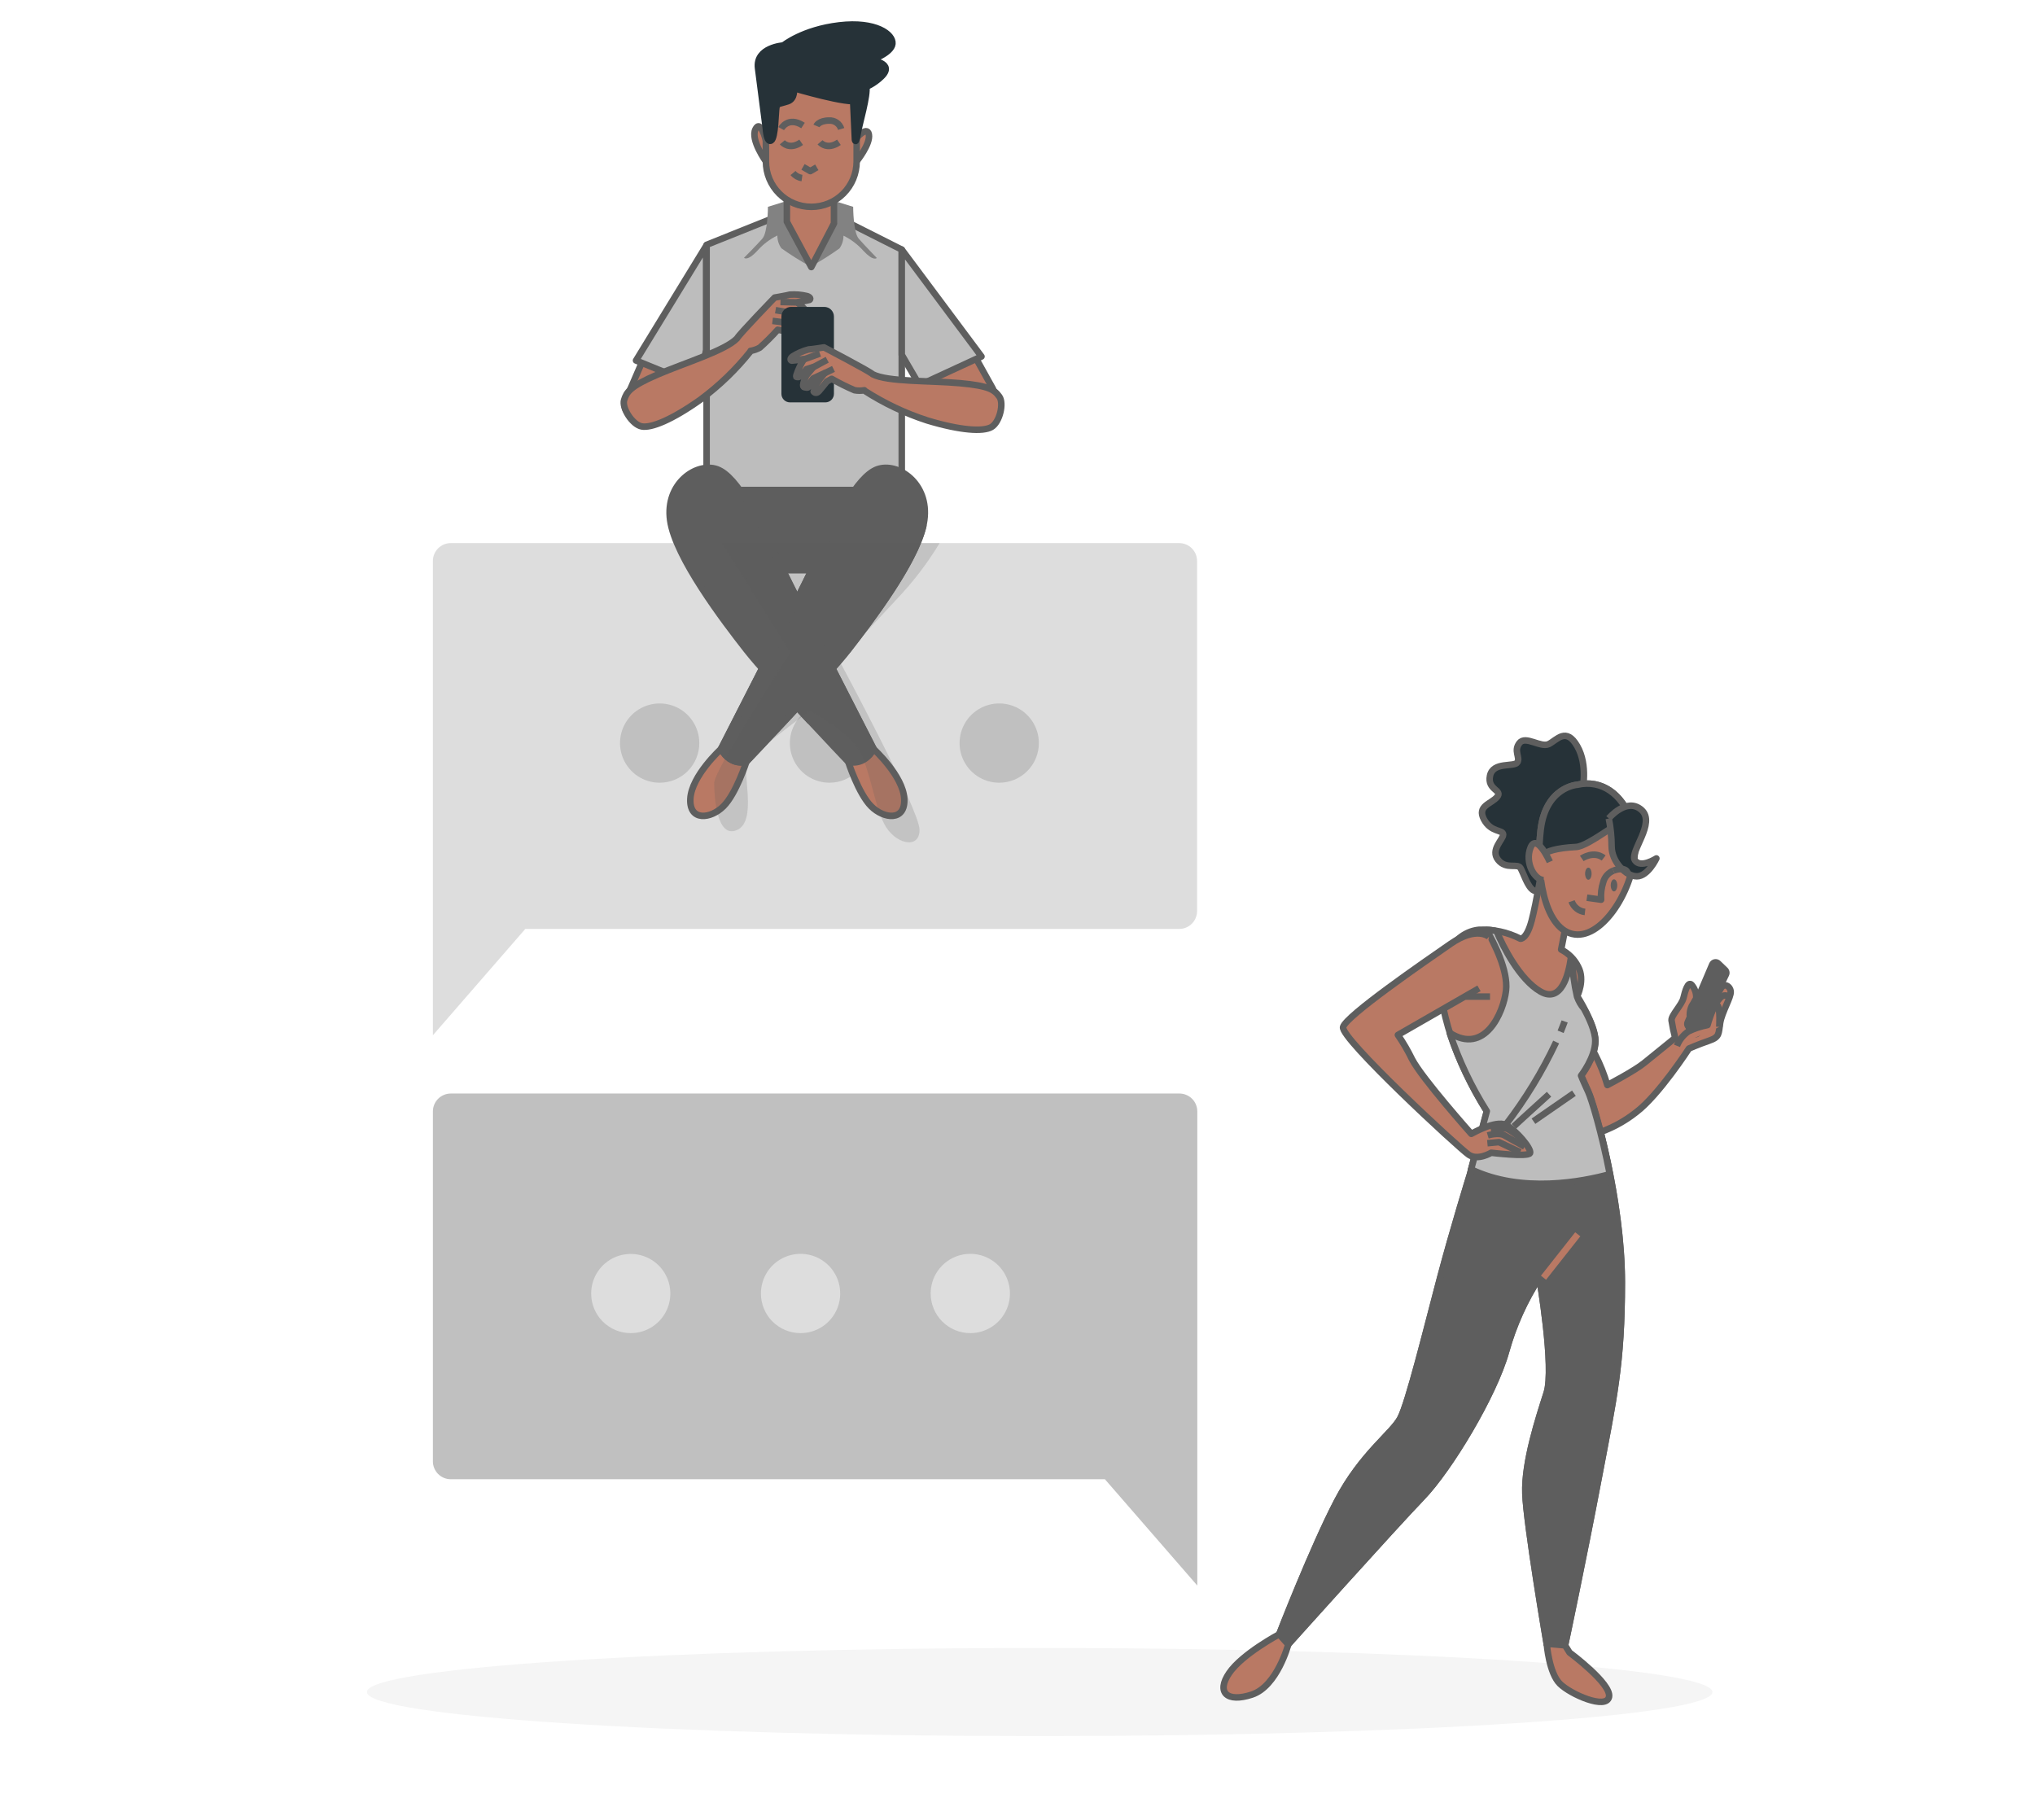 <svg width="312" height="279" viewBox="0 0 312 279" fill="none" xmlns="http://www.w3.org/2000/svg">
<path d="M159.399 266.19C216.365 266.19 262.546 263.165 262.546 259.433C262.546 255.701 216.365 252.676 159.399 252.676C102.432 252.676 56.252 255.701 56.252 259.433C56.252 263.165 102.432 266.19 159.399 266.19Z" fill="#F5F5F5"/>
<path d="M180.788 167.666H69.114C68.387 167.666 67.689 167.955 67.174 168.47C66.659 168.985 66.37 169.682 66.37 170.41V224.028C66.366 224.391 66.433 224.752 66.569 225.089C66.705 225.425 66.906 225.732 67.162 225.99C67.417 226.249 67.721 226.454 68.056 226.594C68.391 226.734 68.751 226.806 69.114 226.806H169.401L183.567 243.106V170.39C183.564 170.028 183.49 169.671 183.349 169.338C183.207 169.005 183.002 168.704 182.743 168.45C182.485 168.197 182.18 167.998 181.844 167.863C181.509 167.729 181.15 167.662 180.788 167.666Z" fill="#C0C0C0"/>
<path d="M142.688 198.331C142.686 197.129 143.041 195.953 143.708 194.952C144.376 193.952 145.324 193.172 146.435 192.711C147.545 192.25 148.768 192.128 149.947 192.362C151.126 192.596 152.21 193.174 153.061 194.024C153.912 194.874 154.491 195.957 154.726 197.136C154.961 198.315 154.841 199.537 154.381 200.648C153.922 201.759 153.143 202.709 152.143 203.377C151.143 204.045 149.968 204.402 148.765 204.402C147.155 204.402 145.61 203.763 144.47 202.624C143.33 201.486 142.689 199.942 142.688 198.331Z" fill="#DDDDDD"/>
<path d="M116.661 198.331C116.66 197.128 117.015 195.952 117.683 194.952C118.35 193.951 119.299 193.171 120.41 192.71C121.521 192.249 122.744 192.128 123.923 192.363C125.103 192.597 126.186 193.176 127.037 194.026C127.887 194.877 128.466 195.96 128.701 197.14C128.935 198.32 128.814 199.542 128.353 200.653C127.892 201.764 127.112 202.713 126.112 203.381C125.111 204.048 123.935 204.403 122.732 204.402C121.122 204.402 119.578 203.762 118.439 202.624C117.301 201.485 116.661 199.941 116.661 198.331Z" fill="#DDDDDD"/>
<path d="M90.634 198.331C90.634 197.13 90.99 195.956 91.657 194.958C92.324 193.96 93.272 193.181 94.382 192.722C95.491 192.262 96.712 192.142 97.889 192.376C99.067 192.611 100.149 193.189 100.998 194.038C101.847 194.887 102.425 195.969 102.659 197.146C102.894 198.324 102.773 199.545 102.314 200.654C101.854 201.764 101.076 202.712 100.078 203.379C99.079 204.046 97.906 204.402 96.705 204.402C95.095 204.402 93.55 203.762 92.412 202.624C91.273 201.485 90.634 199.941 90.634 198.331Z" fill="#DDDDDD"/>
<path d="M242.59 121.258C242.59 121.258 243.523 117.369 241.815 114.398C240.107 111.428 238.701 113.465 237.459 114.083C236.217 114.7 233.885 112.711 232.952 113.932C232.019 115.153 233.11 116.106 232.643 116.882C232.177 117.657 228.911 116.724 228.445 118.94C227.978 121.155 230.462 121.114 229.529 122.198C228.596 123.282 226.421 123.57 227.512 125.628C228.603 127.686 230.462 127.185 230.462 127.96C230.462 128.736 228.445 130.293 229.687 131.843C230.928 133.394 232.643 132.31 233.117 133.092C233.59 133.874 234.2 136.042 235.133 136.522C236.066 137.002 238.399 136.364 240.573 132.481C242.748 128.598 242.59 121.258 242.59 121.258Z" fill="#263238" stroke="#5E5E5E" strokeLinecap="round" stroke-linejoin="round"/>
<path d="M263.767 151.67C263.266 152.747 259.075 155.621 259.075 155.621C259.07 155.148 259.171 154.679 259.37 154.249C259.672 153.79 259.884 153.344 260.056 153.069C260.106 152.32 259.859 151.581 259.37 151.011C258.801 150.38 258.348 151.965 258.101 153.021C257.854 154.078 256.201 155.683 256.276 156.451C256.416 157.354 256.601 158.249 256.832 159.133L252.133 162.941C250.658 164.169 246.432 166.371 246.432 166.371C245.962 164.749 245.335 163.178 244.559 161.679C242.914 158.502 241.098 155.418 239.119 152.438C237.466 154.743 238.769 157.926 239.702 161.843C240.635 165.76 244.545 173.855 244.545 173.855C246.825 173.148 248.955 172.027 250.829 170.549C254.314 167.928 258.945 160.766 258.945 160.766C258.945 160.766 260.317 160.156 262.011 159.573C263.705 158.989 263.458 158.495 263.733 156.829C264.007 155.162 265.427 152.891 265.345 152.027C265.263 151.162 264.268 150.593 263.767 151.67Z" fill="#B97964" stroke="#5E5E5E" strokeLinecap="round" stroke-linejoin="round"/>
<path d="M236.526 132.447C236.526 132.447 235.606 138.189 234.831 141.139C234.056 144.089 233.102 143.931 233.102 143.931C231.136 142.926 228.942 142.453 226.736 142.559C223.471 142.868 219.739 146.442 221.296 154.53C222.854 162.618 227.978 170.383 227.978 170.383L225.337 180.172C225.337 180.172 222.785 188.404 220.768 196.039C218.751 203.675 215.932 215.145 214.683 217.477C213.435 219.809 208.77 222.965 205.038 230.086C201.306 237.206 196.12 250.59 196.12 250.59L197.492 252.147C197.492 252.147 213.812 233.955 218.01 229.605C222.209 225.256 229.048 213.903 230.907 207.221C232.021 203.216 233.74 199.403 236.004 195.916C236.004 195.916 238.371 209.711 237.129 213.594C235.888 217.477 233.699 224.165 233.864 228.981C234.028 233.797 237.15 252.12 237.15 252.12L239.949 252.271C239.949 252.271 242.748 239.059 245.073 226.779C247.399 214.5 248.654 209.218 248.654 196.595C248.654 183.973 244.456 169.395 243.523 167.372C242.59 165.348 242.432 164.888 242.432 164.888C242.432 164.888 244.607 162.089 244.607 159.599C244.607 157.109 241.815 152.739 241.815 152.739C241.815 152.739 243.056 150.256 241.965 148.232C241.402 147.093 240.485 146.166 239.352 145.591L240.415 140.151L236.526 132.447Z" fill="#B97964" stroke="#5E5E5E" strokeLinecap="round" stroke-linejoin="round"/>
<path d="M226.75 174.93L225.337 180.164C225.337 180.164 222.785 188.396 220.768 196.031C218.751 203.666 215.932 215.136 214.683 217.469C213.435 219.801 208.77 222.957 205.038 230.077C201.306 237.198 196.12 250.582 196.12 250.582L197.492 252.139C197.492 252.139 213.812 233.946 218.01 229.597C222.209 225.248 229.048 213.894 230.907 207.213C232.021 203.207 233.74 199.395 236.004 195.908C236.004 195.908 238.371 209.703 237.129 213.586C235.888 217.469 233.699 224.157 233.864 228.973C234.028 233.788 237.15 252.118 237.15 252.118L239.949 252.269C239.949 252.269 242.748 239.057 245.073 226.778C247.399 214.498 248.654 209.216 248.654 196.594C248.654 188.314 246.836 179.162 245.327 173.27C235.517 175.451 229.919 175.485 226.75 174.93Z" fill="#5E5E5E" stroke="#5E5E5E" strokeLinecap="round" stroke-linejoin="round"/>
<path d="M236.643 195.909L241.897 189.248" stroke="#B97964" strokeWidth="0.75" strokeLinecap="round" stroke-linejoin="round"/>
<path d="M241.815 120.326C241.815 120.326 237.013 120.634 236.217 127.186C235.421 133.737 236.684 142.106 241.019 143.19C245.355 144.274 250.191 136.975 250.657 130.76C251.124 124.545 247.255 119.077 241.815 120.326Z" fill="#B97964" stroke="#5E5E5E" strokeLinecap="round" stroke-linejoin="round"/>
<path d="M247.955 135.746C247.955 136.261 247.728 136.679 247.454 136.679C247.18 136.679 246.953 136.261 246.953 135.746C246.953 135.232 247.173 134.82 247.454 134.82C247.735 134.82 247.955 135.232 247.955 135.746Z" fill="#5E5E5E"/>
<path d="M244.017 133.964C244.017 134.472 243.798 134.89 243.523 134.89C243.249 134.89 243.022 134.472 243.022 133.964C243.022 133.457 243.242 133.031 243.523 133.031C243.804 133.031 244.017 133.443 244.017 133.964Z" fill="#5E5E5E"/>
<path d="M250.006 125.56C248.689 121.883 245.636 119.448 241.815 120.326C241.815 120.326 237.013 120.635 236.217 127.186C236.033 128.752 235.966 130.33 236.018 131.906L236.059 132.002C236.059 132.002 235.428 130.17 241.643 129.862C243.694 129.738 248.839 125.245 250.006 125.56Z" fill="#263238" stroke="#5E5E5E" strokeLinecap="round" stroke-linejoin="round"/>
<path d="M246.658 125.471C246.658 125.471 249.402 122.178 251.666 124.181C253.93 126.185 249.807 130.616 250.664 131.906C251.522 133.195 253.95 131.618 253.95 131.618C253.95 131.618 252.668 134.362 250.953 134.362C249.238 134.362 247.09 132.077 247.09 129.786C247.082 128.346 246.938 126.911 246.658 125.499" fill="#263238"/>
<path d="M246.658 125.471C246.658 125.471 249.402 122.178 251.666 124.181C253.93 126.185 249.807 130.616 250.664 131.906C251.522 133.195 253.95 131.618 253.95 131.618C253.95 131.618 252.668 134.362 250.953 134.362C249.238 134.362 247.09 132.077 247.09 129.786C247.082 128.346 246.938 126.911 246.658 125.499V125.499" stroke="#5E5E5E" strokeLinecap="round" stroke-linejoin="round"/>
<path d="M237.616 132.139C237.616 132.139 235.593 127.632 234.66 129.957C233.727 132.283 235.284 134.938 236.683 134.938" fill="#B97964"/>
<path d="M237.616 132.139C237.616 132.139 235.593 127.632 234.66 129.957C233.727 132.283 235.284 134.938 236.683 134.938" stroke="#5E5E5E" strokeLinecap="round" stroke-linejoin="round"/>
<path d="M242.844 154.646C242.378 154.105 242.02 153.481 241.787 152.807C241.347 150.928 241.101 149.009 241.053 147.079L240.847 146.866C240.498 149.357 239.4 153.871 236.189 152.032C232.979 150.194 230.42 145.103 229.46 142.785C228.956 142.639 228.434 142.569 227.909 142.579C229.014 144.479 231.257 148.808 230.9 151.874C230.503 155.304 227.621 161.808 222.257 158.357C223.661 162.579 225.573 166.615 227.951 170.376L225.543 179.294C233.295 183.019 242.693 181.166 246.809 180.035C245.553 173.593 244.017 168.537 243.495 167.405C242.562 165.388 242.405 164.922 242.405 164.922C242.405 164.922 244.579 162.123 244.579 159.633C244.607 158.206 243.667 156.134 242.844 154.646Z" fill="#BDBDBD" stroke="#5E5E5E" strokeLinecap="round" stroke-linejoin="round"/>
<path d="M239.27 158.198C239.482 157.677 239.695 157.148 239.887 156.613" stroke="#5E5E5E" strokeWidth="0.75" strokeLinecap="round" stroke-linejoin="round"/>
<path d="M230.839 172.474C233.874 168.533 236.471 164.273 238.584 159.77" stroke="#5E5E5E" strokeWidth="0.75" strokeLinecap="round" stroke-linejoin="round"/>
<path d="M232.087 172.71C232.087 172.71 234.145 170.796 237.493 167.777" stroke="#5E5E5E" strokeWidth="0.75" strokeLinecap="round" stroke-linejoin="round"/>
<path d="M235.105 171.912L241.307 167.617" stroke="#5E5E5E" strokeWidth="0.75" strokeLinecap="round" stroke-linejoin="round"/>
<path d="M228.287 143.635C228.287 143.635 226.421 141.927 222.38 144.726C218.34 147.525 206.369 155.764 205.916 157.472C205.464 159.18 223.794 176.124 225.193 177.057C226.592 177.99 228.623 176.748 228.623 176.748C228.623 176.748 234.262 177.434 234.578 176.81C234.893 176.186 232.417 173.25 230.859 172.475C229.302 171.699 225.577 173.847 225.577 173.847C225.577 173.847 218.031 165.375 216.495 162.418C215.865 161.121 215.138 159.873 214.32 158.686L226.757 151.538" fill="#B97964"/>
<path d="M228.287 143.635C228.287 143.635 226.421 141.927 222.38 144.726C218.34 147.525 206.369 155.764 205.916 157.472C205.464 159.18 223.794 176.124 225.193 177.057C226.592 177.99 228.623 176.748 228.623 176.748C228.623 176.748 234.262 177.434 234.578 176.81C234.893 176.186 232.417 173.25 230.859 172.475C229.302 171.699 225.577 173.847 225.577 173.847C225.577 173.847 218.031 165.375 216.495 162.418C215.865 161.121 215.138 159.873 214.32 158.686L226.757 151.538" stroke="#5E5E5E" strokeLinecap="round" stroke-linejoin="round"/>
<path d="M228.04 175.287L229.81 175.115L233.068 176.659" stroke="#5E5E5E" strokeWidth="0.75" strokeLinecap="round" stroke-linejoin="round"/>
<path d="M228.095 174.088C228.095 174.088 229.81 173.574 230.667 174.088C231.525 174.603 233.754 175.803 233.754 175.803" stroke="#5E5E5E" strokeWidth="0.75" strokeLinecap="round" stroke-linejoin="round"/>
<path d="M228.548 173.092C228.548 173.092 230.379 172.797 231.113 173.092C231.855 173.496 232.546 173.986 233.171 174.553" stroke="#5E5E5E" strokeWidth="0.75" strokeLinecap="round" stroke-linejoin="round"/>
<path d="M224.713 152.807H228.445" stroke="#5E5E5E" strokeLinecap="round" stroke-linejoin="round"/>
<path d="M262.052 147.697L258.279 156.574C258.211 156.731 258.182 156.903 258.195 157.074C258.209 157.245 258.263 157.41 258.354 157.555L258.986 158.57C259.086 158.733 259.229 158.866 259.398 158.954C259.568 159.043 259.758 159.084 259.949 159.074C260.14 159.063 260.325 159.001 260.484 158.895C260.642 158.788 260.77 158.64 260.851 158.467L265.07 149.618C265.167 149.416 265.197 149.189 265.158 148.969C265.119 148.748 265.011 148.546 264.851 148.39L263.774 147.354C263.65 147.233 263.499 147.144 263.333 147.095C263.167 147.046 262.992 147.037 262.822 147.071C262.653 147.105 262.494 147.18 262.36 147.289C262.225 147.398 262.12 147.538 262.052 147.697Z" fill="#5E5E5E"/>
<path d="M257.105 160.353C257.46 159.452 258.077 158.678 258.875 158.131C259.803 157.688 260.782 157.366 261.791 157.17C261.791 157.17 262.827 153.555 263.307 154.111C263.787 154.666 263.595 157.452 263.595 157.452" fill="#B97964"/>
<path d="M257.105 160.353C257.46 159.452 258.077 158.678 258.875 158.131C259.803 157.688 260.782 157.366 261.791 157.17C261.791 157.17 262.827 153.555 263.307 154.111C263.787 154.666 263.595 157.452 263.595 157.452" stroke="#5E5E5E" strokeLinecap="round" stroke-linejoin="round"/>
<path d="M265.166 152.911C264.997 152.741 264.771 152.642 264.532 152.632C264.293 152.622 264.059 152.701 263.876 152.856C263.245 153.432 262.278 155.065 261.249 155.936" stroke="#5E5E5E" strokeLinecap="round" stroke-linejoin="round"/>
<path d="M196.113 250.582C196.113 250.582 190.474 253.573 188.458 256.516C186.441 259.459 188.087 261.105 191.949 259.822C195.811 258.54 197.513 252.139 197.513 252.139L196.113 250.582Z" fill="#B97964" stroke="#5E5E5E" strokeLinecap="round" stroke-linejoin="round"/>
<path d="M237.15 252.12C237.15 252.12 237.493 256.497 239.147 258.15C240.8 259.803 246.308 262.191 246.693 260.167C247.077 258.143 240.635 253.376 240.635 253.376L239.949 252.271L237.891 252.086L237.15 252.12Z" fill="#B97964" stroke="#5E5E5E" strokeLinecap="round" stroke-linejoin="round"/>
<path d="M247.358 133.496C246.973 133.65 246.631 133.893 246.359 134.206C246.087 134.518 245.893 134.891 245.794 135.293C245.516 136.149 245.408 137.051 245.478 137.948L243.297 137.64" stroke="#5E5E5E" strokeLinecap="round" stroke-linejoin="round"/>
<path d="M240.95 138.188C241.105 138.627 241.379 139.013 241.743 139.303C242.107 139.593 242.546 139.775 243.008 139.827" stroke="#5E5E5E" strokeLinecap="round" stroke-linejoin="round"/>
<path d="M242.515 131.623C242.515 131.623 244.312 130.374 245.869 131.547" stroke="#5E5E5E" strokeLinecap="round" stroke-linejoin="round"/>
<path d="M247.357 133.496C247.357 133.496 249.621 132.563 249.621 134.278" stroke="#5E5E5E" strokeLinecap="round" stroke-linejoin="round"/>
<path d="M180.788 83.269H69.114C68.386 83.269 67.688 83.559 67.174 84.073C66.659 84.588 66.37 85.286 66.37 86.013V158.73L80.536 142.43H180.788C181.151 142.43 181.511 142.358 181.846 142.218C182.181 142.078 182.485 141.873 182.741 141.614C182.996 141.356 183.197 141.049 183.333 140.712C183.469 140.376 183.537 140.015 183.532 139.652V86.048C183.537 85.685 183.469 85.324 183.333 84.987C183.197 84.65 182.996 84.344 182.741 84.085C182.485 83.827 182.181 83.622 181.846 83.482C181.511 83.342 181.151 83.269 180.788 83.269Z" fill="#DDDDDD"/>
<path d="M107.215 113.933C107.215 112.731 106.858 111.556 106.19 110.556C105.522 109.556 104.572 108.777 103.461 108.317C102.35 107.858 101.127 107.738 99.948 107.973C98.769 108.208 97.686 108.787 96.836 109.638C95.987 110.489 95.408 111.572 95.174 112.752C94.941 113.931 95.062 115.154 95.523 116.264C95.984 117.375 96.764 118.323 97.765 118.99C98.765 119.657 99.941 120.013 101.143 120.011C101.941 120.011 102.731 119.854 103.468 119.549C104.205 119.243 104.875 118.795 105.439 118.231C106.003 117.666 106.45 116.996 106.754 116.259C107.059 115.521 107.215 114.731 107.215 113.933Z" fill="#C0C0C0"/>
<path d="M133.242 113.931C133.24 112.731 132.883 111.558 132.215 110.56C131.547 109.563 130.599 108.786 129.489 108.327C128.38 107.869 127.159 107.75 125.982 107.985C124.805 108.22 123.724 108.798 122.875 109.648C122.027 110.497 121.449 111.579 121.216 112.756C120.982 113.934 121.103 115.154 121.562 116.263C122.022 117.372 122.8 118.32 123.799 118.987C124.797 119.654 125.97 120.009 127.171 120.009C127.969 120.009 128.759 119.852 129.496 119.547C130.233 119.241 130.902 118.793 131.466 118.229C132.03 117.664 132.477 116.994 132.782 116.257C133.086 115.519 133.243 114.729 133.242 113.931Z" fill="#C0C0C0"/>
<path d="M159.275 113.933C159.275 112.731 158.919 111.556 158.251 110.557C157.583 109.557 156.634 108.778 155.523 108.318C154.412 107.858 153.19 107.738 152.011 107.972C150.832 108.207 149.749 108.786 148.899 109.636C148.049 110.486 147.47 111.569 147.236 112.748C147.001 113.927 147.122 115.149 147.582 116.259C148.042 117.37 148.821 118.319 149.82 118.987C150.82 119.655 151.995 120.011 153.197 120.011C153.995 120.011 154.786 119.854 155.523 119.549C156.26 119.243 156.93 118.796 157.495 118.231C158.059 117.667 158.507 116.997 158.812 116.259C159.118 115.522 159.275 114.732 159.275 113.933Z" fill="#C0C0C0"/>
<path d="M99.182 53.785L95.951 61.263C95.838 61.465 95.77 61.689 95.749 61.919C95.729 62.15 95.758 62.383 95.834 62.601C95.909 62.82 96.031 63.02 96.189 63.189C96.347 63.358 96.54 63.492 96.753 63.581L98.729 64.446C100.567 64.693 102.33 63.074 102.783 62.484L106.789 57.592L99.182 53.785Z" fill="#B97964" stroke="#5E5E5E" strokeLinecap="round" stroke-linejoin="round"/>
<path d="M122.183 31.983L108.333 37.539V78.075H138.256V38.273L125.188 31.688L122.183 31.983Z" fill="#BDBDBD" stroke="#5E5E5E" strokeLinecap="round" stroke-linejoin="round"/>
<path d="M131.656 36.593C130.806 35.619 130.806 31.709 130.806 31.709L127.259 30.611L124.268 30.941L121.277 30.611L117.737 31.709C117.737 31.709 117.737 35.619 116.88 36.593C116.022 37.567 114.074 39.523 114.074 39.523C114.074 39.523 114.561 40.133 116.132 38.425C116.99 37.461 118.026 36.673 119.185 36.106C119.176 36.806 119.39 37.491 119.795 38.061C121.19 39.056 122.64 39.972 124.138 40.805V40.936L124.248 40.867L124.364 40.936V40.833C125.863 40.002 127.313 39.085 128.707 38.089C129.112 37.518 129.326 36.834 129.317 36.134C130.477 36.699 131.514 37.487 132.37 38.452C133.961 40.16 134.428 39.55 134.428 39.55C134.428 39.55 132.514 37.574 131.656 36.593Z" fill="#828282"/>
<path d="M120.64 29.309V33.994L124.385 40.95L127.863 34.261V29.446L120.64 29.309Z" fill="#B97964" stroke="#5E5E5E" strokeLinecap="round" stroke-linejoin="round"/>
<path d="M117.429 21.55C117.429 21.55 116.62 18.196 115.824 19.814C115.028 21.433 117.429 24.761 117.429 24.761V21.55Z" fill="#B97964" stroke="#5E5E5E" strokeLinecap="round" stroke-linejoin="round"/>
<path d="M131.073 21.419C131.073 21.419 132.946 19.141 133.214 20.616C133.481 22.091 131.341 24.732 131.341 24.732L131.073 21.419Z" fill="#B97964" stroke="#5E5E5E" strokeLinecap="round" stroke-linejoin="round"/>
<path d="M124.385 31.716C122.54 31.716 120.771 30.983 119.466 29.678C118.162 28.374 117.429 26.605 117.429 24.76V10.848H131.341V24.76C131.341 26.605 130.608 28.374 129.303 29.678C127.999 30.983 126.23 31.716 124.385 31.716Z" fill="#B97964" stroke="#5E5E5E" strokeLinecap="round" stroke-linejoin="round"/>
<path d="M119.946 21.816C119.946 21.816 121.003 23.085 122.834 21.816H119.946Z" fill="#B97964"/>
<path d="M119.946 21.816C119.946 21.816 121.003 23.085 122.834 21.816" stroke="#5E5E5E" strokeLinecap="round" stroke-linejoin="round"/>
<path d="M125.729 21.816C125.729 21.816 126.786 23.085 128.624 21.816H125.729Z" fill="#B97964"/>
<path d="M125.729 21.816C125.729 21.816 126.786 23.085 128.624 21.816" stroke="#5E5E5E" strokeLinecap="round" stroke-linejoin="round"/>
<path d="M119.769 19.718C119.769 19.718 120.825 17.776 123.116 19.244" stroke="#5E5E5E" strokeLinecap="round" stroke-linejoin="round"/>
<path d="M125.174 19.307C125.174 19.307 125.524 18.484 127.115 18.484C127.524 18.458 127.93 18.571 128.267 18.805C128.603 19.04 128.85 19.381 128.967 19.774" stroke="#5E5E5E" strokeLinecap="round" stroke-linejoin="round"/>
<path d="M123.116 25.59L124.234 26.235L125.229 25.652" stroke="#5E5E5E" strokeLinecap="round" stroke-linejoin="round"/>
<path d="M121.586 26.529C121.932 26.947 122.421 27.22 122.958 27.298" stroke="#5E5E5E" strokeLinecap="round" stroke-linejoin="round"/>
<path d="M130.806 15.532L131.074 21.418C131.074 21.418 131.204 22.221 131.472 20.616C131.739 19.01 133.084 14.592 132.81 13.255C132.535 11.917 130.669 11.883 129.867 12.322C129.064 12.761 130.806 15.532 130.806 15.532Z" fill="#263238" stroke="#263238" strokeLinecap="round" stroke-linejoin="round"/>
<path d="M117.429 19.814C117.429 19.814 116.626 13.64 116.221 10.45C115.817 7.26 120.104 6.972 120.104 6.972C120.104 6.972 123.047 4.557 128.665 3.892C134.284 3.226 136.959 5.264 136.822 6.704C136.685 8.145 133.481 9.242 133.481 9.242C133.481 9.242 137.357 9.647 135.086 11.787C132.816 13.928 130.668 13.79 130.668 13.79C130.668 13.79 132.678 14.73 131.471 15.396C130.264 16.061 121.709 13.523 121.709 13.523C121.709 13.523 121.977 15.128 120.769 15.533C119.562 15.938 119.164 15.8 119.034 16.466C118.904 17.131 118.897 21.151 118.231 21.549C117.566 21.947 117.429 19.814 117.429 19.814Z" fill="#263238" stroke="#263238" strokeLinecap="round" stroke-linejoin="round"/>
<path d="M108.257 37.711L97.515 55.273L107.174 59.224L108.257 53.66V37.711Z" fill="#BDBDBD" stroke="#5E5E5E" strokeLinecap="round" stroke-linejoin="round"/>
<path d="M149.315 54.367L152.217 59.588C152.329 59.79 152.398 60.014 152.418 60.245C152.438 60.475 152.409 60.708 152.333 60.926C152.258 61.145 152.137 61.346 151.978 61.514C151.82 61.683 151.627 61.817 151.414 61.906L147.298 63.628C146.958 63.769 146.581 63.792 146.227 63.694C145.873 63.596 145.561 63.382 145.343 63.086L141.714 58.175L149.315 54.367Z" fill="#B97964" stroke="#5E5E5E" strokeLinecap="round" stroke-linejoin="round"/>
<path d="M138.256 38.273L150.48 54.662L140.972 59.052L138.256 54.401V38.273Z" fill="#BDBDBD" stroke="#5E5E5E" strokeLinecap="round" stroke-linejoin="round"/>
<path d="M95.69 61.324C96.067 60.13 96.548 59.266 100.767 57.448C104.985 55.63 111.221 53.757 113.005 51.877C113.307 51.267 118.774 45.621 118.774 45.621C118.774 45.621 120.715 45.292 121.072 45.175C121.977 45.11 122.887 45.186 123.768 45.401C124.269 45.58 124.317 45.861 124.111 45.984C123.561 46.125 123.002 46.228 122.437 46.293L122.266 46.382C122.981 46.965 123.619 47.636 124.166 48.379C124.228 48.571 124.379 48.591 123.994 48.722C123.61 48.852 122.389 47.981 122.389 47.981H121.264L122.691 48.852C122.691 48.852 124.063 50.176 123.59 50.471C123.116 50.766 122.972 50.752 122.904 50.471C122.835 50.19 121.895 49.593 121.895 49.593L119.975 49.387C120.583 49.748 121.169 50.144 121.731 50.574C122.004 50.875 122.254 51.196 122.478 51.534C122.478 51.534 122.307 52.09 121.69 51.726C121.072 51.363 120.064 50.711 120.064 50.711L119.234 50.56C118.373 51.527 117.456 52.443 116.49 53.304C116.051 53.551 115.573 53.718 115.076 53.798V53.853C112.85 56.65 110.267 59.143 107.393 61.269C103.03 64.369 99.847 65.659 98.386 65.385C96.925 65.11 95.306 62.517 95.69 61.324Z" fill="#B97964" stroke="#5E5E5E" strokeLinecap="round" stroke-linejoin="round"/>
<path d="M121.278 47.966L118.904 47.555" stroke="#5E5E5E" strokeWidth="0.75" strokeLinecap="round" stroke-linejoin="round"/>
<path d="M119.974 49.402L118.438 49.203" stroke="#5E5E5E" strokeWidth="0.75" strokeLinecap="round" stroke-linejoin="round"/>
<path d="M122.286 46.368L119.658 46.307" stroke="#5E5E5E" strokeWidth="0.75" strokeLinecap="round" stroke-linejoin="round"/>
<path d="M106.542 75.133H140.081V75.421C140.081 78.605 138.816 81.658 136.564 83.91C134.313 86.161 131.259 87.426 128.076 87.426H118.547C115.363 87.426 112.31 86.161 110.058 83.91C107.807 81.658 106.542 78.605 106.542 75.421V75.133Z" fill="#5E5E5E" stroke="#5E5E5E" strokeLinecap="round" stroke-linejoin="round"/>
<path d="M130.052 116.8C130.052 116.8 131.616 121.677 133.564 123.626C135.512 125.574 138.833 125.972 138.64 122.459C138.448 118.947 133.955 114.852 133.955 114.852C133.955 114.852 130.052 115.044 130.052 116.8Z" fill="#B97964" stroke="#5E5E5E" strokeLinecap="round" stroke-linejoin="round"/>
<path d="M133.955 114.851C133.955 114.851 122.643 92.803 119.515 86.361C116.386 79.92 113.08 73.094 109.959 71.955C106.837 70.816 101.96 74.096 102.742 79.755C103.524 85.415 110.933 95.169 114.445 99.649C117.957 104.129 130.052 116.799 130.052 116.799C130.052 116.799 132.398 117.581 133.955 114.851Z" fill="#5E5E5E" stroke="#5E5E5E" strokeLinecap="round" stroke-linejoin="round"/>
<path d="M114.432 116.8C114.432 116.8 112.868 121.677 110.919 123.626C108.971 125.574 105.651 125.972 105.843 122.459C106.035 118.947 110.528 114.852 110.528 114.852C110.528 114.852 114.432 115.044 114.432 116.8Z" fill="#B97964" stroke="#5E5E5E" strokeLinecap="round" stroke-linejoin="round"/>
<path d="M110.528 114.851C110.528 114.851 121.84 92.803 124.934 86.361C128.028 79.92 131.376 73.094 134.497 71.955C137.618 70.816 142.496 74.096 141.714 79.755C140.932 85.415 133.523 95.169 130.011 99.649C126.498 104.129 114.404 116.799 114.404 116.799C114.404 116.799 112.086 117.581 110.528 114.851Z" fill="#5E5E5E" stroke="#5E5E5E" strokeLinecap="round" stroke-linejoin="round"/>
<path d="M141.563 80.621C141.199 80.038 140.424 79.647 139.045 79.373C137.269 79.016 133.084 79.092 128.474 79.373C127.287 81.547 126.114 83.969 124.962 86.336C121.84 92.777 110.556 114.825 110.556 114.825C112.113 117.569 114.459 116.774 114.459 116.774C114.459 116.774 126.553 104.089 130.066 99.624C133.372 95.37 140.218 86.363 141.563 80.621Z" stroke="#5E5E5E" strokeLinecap="round" stroke-linejoin="round"/>
<path d="M121.284 47.055H126.375C126.768 47.055 127.144 47.211 127.422 47.489C127.7 47.767 127.856 48.144 127.856 48.536V60.384C127.856 60.731 127.718 61.064 127.473 61.31C127.227 61.556 126.894 61.694 126.546 61.694H121.113C120.765 61.694 120.432 61.556 120.187 61.31C119.941 61.064 119.803 60.731 119.803 60.384V48.53C119.805 48.138 119.961 47.763 120.239 47.486C120.517 47.21 120.893 47.055 121.284 47.055Z" fill="#263238"/>
<path d="M153.21 60.808C152.47 59.799 151.749 59.161 147.167 58.75C142.584 58.338 136.081 58.578 133.79 57.378C133.31 56.898 126.333 53.262 126.333 53.262C126.333 53.262 124.378 53.57 124.007 53.57C123.128 53.797 122.29 54.16 121.524 54.647C121.106 54.97 121.154 55.251 121.387 55.299C121.952 55.261 122.514 55.183 123.068 55.066H123.26C122.768 55.839 122.376 56.671 122.093 57.542C122.093 57.748 121.963 57.817 122.368 57.817C122.773 57.817 123.651 56.602 123.651 56.602L124.728 56.26L123.651 57.542C123.651 57.542 122.773 59.23 123.308 59.367C123.843 59.504 123.994 59.429 123.994 59.161C124.161 58.746 124.393 58.359 124.68 58.016L126.436 57.206C125.973 57.741 125.545 58.305 125.153 58.894C124.988 59.264 124.853 59.647 124.748 60.039C124.748 60.039 125.084 60.513 125.558 59.971C126.031 59.429 126.772 58.489 126.772 58.489L127.513 58.084C128.645 58.737 129.816 59.322 131.018 59.834C131.513 59.925 132.02 59.925 132.514 59.834V59.882C135.517 61.821 138.759 63.361 142.159 64.464C147.283 66.014 150.727 66.22 152.003 65.479C153.279 64.739 153.958 61.823 153.21 60.808Z" fill="#B97964" stroke="#5E5E5E" strokeLinecap="round" stroke-linejoin="round"/>
<path d="M124.708 56.295L126.828 55.156" stroke="#5E5E5E" strokeWidth="0.75" strokeLinecap="round" stroke-linejoin="round"/>
<path d="M126.396 57.242L127.788 56.562" stroke="#5E5E5E" strokeWidth="0.75" strokeLinecap="round" stroke-linejoin="round"/>
<path d="M123.239 55.103L125.709 54.211" stroke="#5E5E5E" strokeWidth="0.75" strokeLinecap="round" stroke-linejoin="round"/>
<path d="M118.678 84.668L111.626 85.354L120.318 98.066L118.26 104.102C120.091 106.16 122.204 108.452 124.132 110.523L126.08 109.151C126.08 109.151 128.906 113.116 131.753 116.697C132.692 116.367 133.466 115.686 133.914 114.797C133.914 114.797 122.602 92.749 119.474 86.308C119.247 85.8 118.966 85.231 118.678 84.668Z" stroke="#5E5E5E" strokeLinecap="round" stroke-linejoin="round"/>
<path opacity="0.2" d="M144.06 83.269H110.652L121.161 100.056C121.161 100.056 109.499 117.933 109.499 120.073C109.499 122.214 109.89 128.628 112.998 127.263C116.105 125.898 113.78 118.516 114.555 116.973C115.33 115.429 124.159 109.008 124.159 109.008C124.159 109.008 130.1 112.109 131.78 115.182C133.461 118.256 133.982 123.16 135.54 126.275C137.097 129.389 140.98 130.357 140.98 127.242C140.98 124.128 128.734 101.394 128.734 101.394C128.734 101.394 131.478 98.286 137.481 91.872C139.98 89.252 142.186 86.368 144.06 83.269Z" fill="#5E5E5E"/>
</svg>
